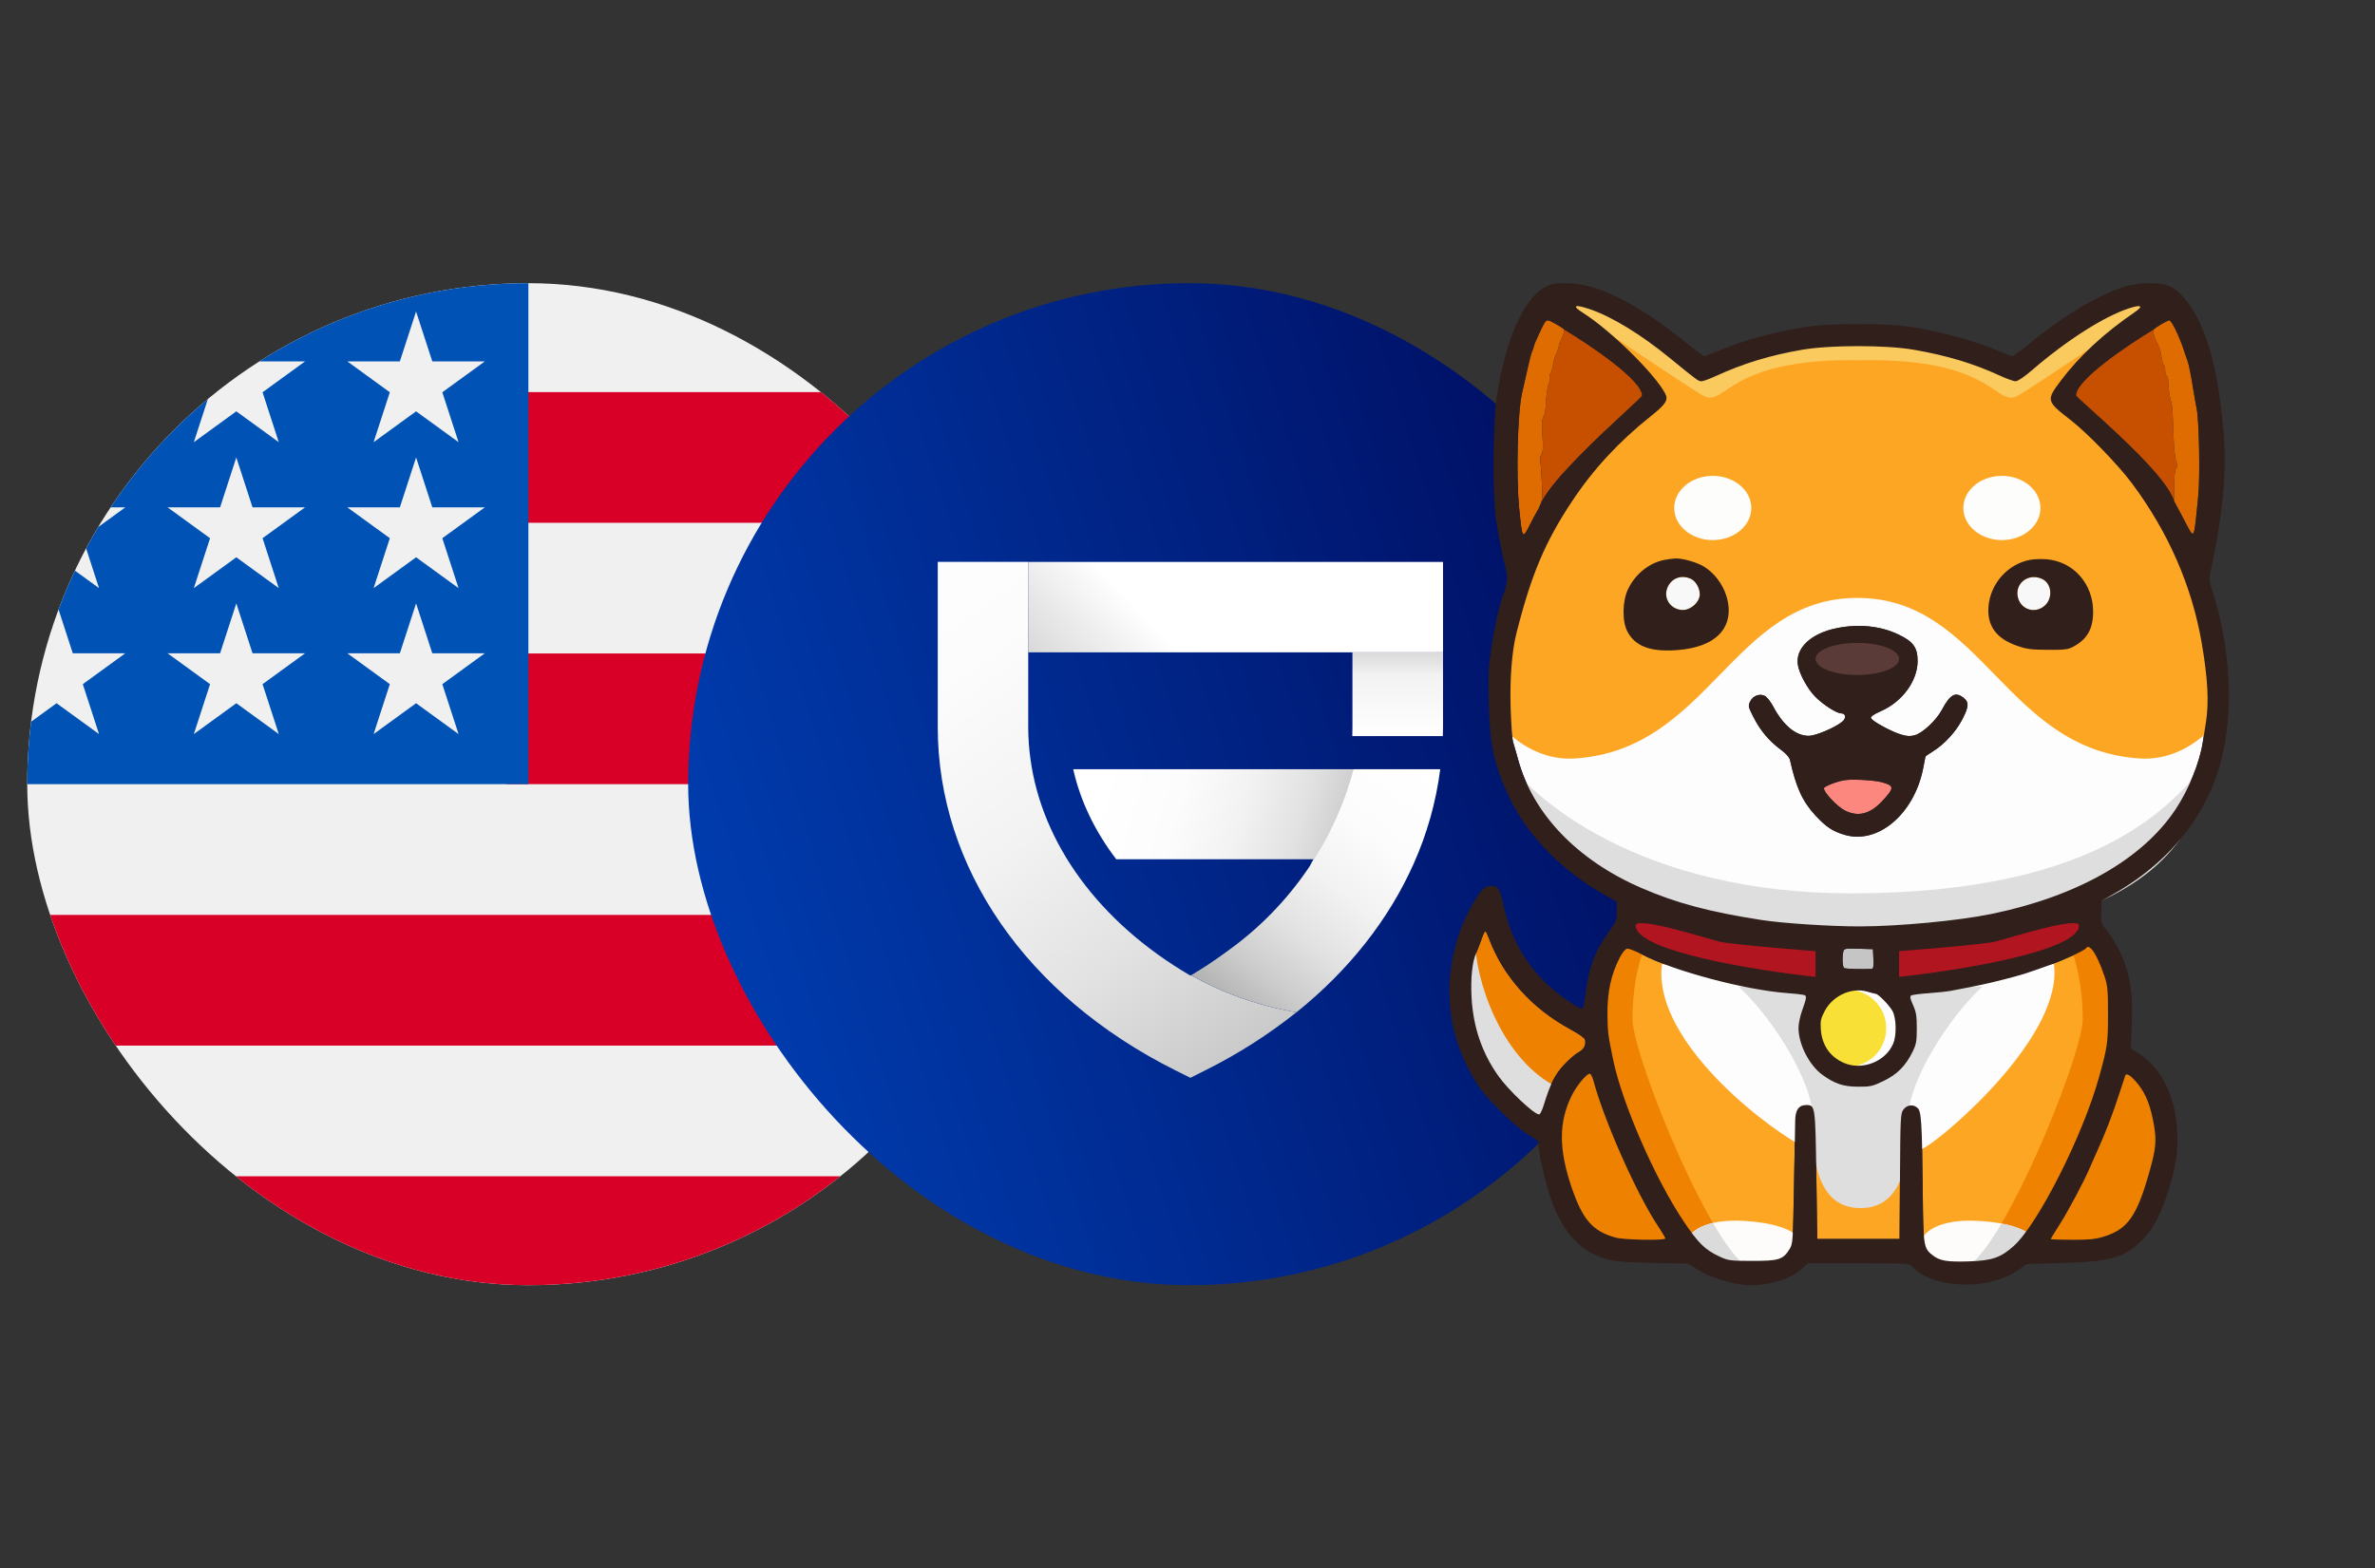 <svg width="327" height="216" viewBox="0 0 327 216" fill="none" xmlns="http://www.w3.org/2000/svg">
<rect x="0" y="0" width="327" height="216" fill="#333333" stroke="none"/>
<g clip-path="url(#clip0_249_27408)">
<path d="M72.75 177C110.858 177 141.75 146.108 141.75 108C141.75 69.892 110.858 39 72.75 39C34.642 39 3.75 69.892 3.75 108C3.75 146.108 34.642 177 72.75 177Z" fill="#F0F0F0"/>
<path d="M69.754 108H141.754C141.754 101.772 140.924 95.739 139.377 90H69.754V108Z" fill="#D80027"/>
<path d="M69.754 72H131.626C127.403 65.108 122.002 59.015 115.705 54H69.754V72Z" fill="#D80027"/>
<path d="M72.752 177C88.991 177 103.917 171.387 115.704 162H29.801C41.587 171.387 56.513 177 72.752 177Z" fill="#D80027"/>
<path d="M13.879 144H131.625C135.016 138.467 137.645 132.419 139.375 126H6.129C7.858 132.419 10.488 138.467 13.879 144Z" fill="#D80027"/>
<path d="M35.712 49.775H42L36.151 54.025L38.385 60.9L32.537 56.651L26.688 60.9L28.618 54.96C23.468 59.25 18.955 64.276 15.235 69.875H17.25L13.527 72.58C12.947 73.548 12.391 74.531 11.857 75.528L13.635 81L10.319 78.59C9.494 80.337 8.74 82.123 8.062 83.947L10.021 89.975H17.25L11.401 94.225L13.635 101.1L7.787 96.851L4.283 99.396C3.933 102.215 3.75 105.086 3.75 108H72.75C72.75 69.893 72.75 65.4 72.75 39C59.119 39 46.413 42.954 35.712 49.775ZM38.385 101.1L32.537 96.851L26.688 101.1L28.922 94.225L23.073 89.975H30.303L32.537 83.1L34.771 89.975H42L36.151 94.225L38.385 101.1ZM36.151 74.124L38.385 81L32.537 76.751L26.688 81L28.922 74.124L23.073 69.875H30.303L32.537 63L34.771 69.875H42L36.151 74.124ZM63.135 101.1L57.287 96.851L51.438 101.1L53.672 94.225L47.824 89.975H55.053L57.287 83.1L59.521 89.975H66.75L60.901 94.225L63.135 101.1ZM60.901 74.124L63.135 81L57.287 76.751L51.438 81L53.672 74.124L47.824 69.875H55.053L57.287 63L59.521 69.875H66.75L60.901 74.124ZM60.901 54.025L63.135 60.9L57.287 56.651L51.438 60.9L53.672 54.025L47.824 49.775H55.053L57.287 42.9L59.521 49.775H66.75L60.901 54.025Z" fill="#0052B4"/>
</g>
<g clip-path="url(#clip1_249_27408)">
<path d="M163.75 177C201.858 177 232.75 146.108 232.75 108C232.75 69.892 201.858 39 163.75 39C125.642 39 94.75 69.892 94.75 108C94.75 146.108 125.642 177 163.75 177Z" fill="url(#paint0_linear_249_27408)"/>
<path d="M186.372 105.941C190.725 111.75 177.979 122.979 180.843 118.341H153.693C150.756 114.5 148.736 110.3 147.766 105.941H186.372Z" fill="url(#paint1_linear_249_27408)"/>
<path d="M178.503 139.412C174.644 142.488 170.473 145.15 166.058 147.353L163.898 148.44L161.726 147.357C141.299 137.106 129.113 119.451 129.113 100.102V77.385H141.571V100.102C141.569 101.551 141.667 102.999 141.864 104.434C143.433 116.189 151.367 127.033 163.852 134.334C163.863 134.346 163.877 134.355 163.891 134.362C163.904 134.355 163.911 134.348 163.925 134.342L163.977 134.308C168.49 136.832 173.403 138.558 178.503 139.412Z" fill="url(#paint2_linear_249_27408)"/>
<path d="M198.299 105.941C197.722 110.432 196.491 114.813 194.644 118.946C191.229 126.621 185.74 133.605 178.51 139.415C173.414 138.561 168.502 136.834 163.992 134.311C165.621 133.351 167.201 132.308 168.725 131.188C168.877 131.09 169.023 130.983 169.163 130.869C177.602 124.792 183.682 115.986 186.373 105.941H198.299Z" fill="url(#paint3_linear_249_27408)"/>
<path d="M198.682 77.389H141.57V89.841H198.682V77.389Z" fill="url(#paint4_linear_249_27408)"/>
<path d="M198.683 89.842V100.102C198.683 100.526 198.67 100.952 198.657 101.377H186.191C186.204 100.951 186.21 100.526 186.21 100.102V89.842H198.683Z" fill="url(#paint5_linear_249_27408)"/>
</g>
<g clip-path="url(#clip2_249_27408)">
<path d="M215.367 45.383C215.307 45.286 214.81 44.957 214.262 44.651C213.123 44.014 213.021 43.995 212.727 44.364C212.445 44.718 211.163 47.518 211.163 47.78C211.163 47.892 211.073 48.152 210.963 48.358C210.853 48.564 210.553 49.704 210.297 50.89C210.04 52.077 209.741 53.388 209.633 53.803C208.938 56.458 208.696 65.503 209.191 70.309C209.595 74.233 209.629 74.283 210.607 72.351C211.056 71.465 211.631 70.4 211.886 69.985C211.962 69.732 212.079 69.456 212.232 69.161C212.318 68.755 212.332 68.219 212.316 67.288C212.298 66.22 212.216 64.785 212.134 64.098C212.031 63.23 212.066 62.753 212.252 62.529C212.447 62.294 212.479 61.635 212.371 60.059C212.262 58.487 212.296 57.779 212.496 57.421C212.647 57.152 212.79 56.495 212.815 55.961C212.884 54.46 213.064 53.18 213.248 52.885C213.34 52.737 213.386 52.393 213.351 52.12C213.316 51.846 213.378 51.506 213.49 51.364C213.602 51.222 213.759 50.674 213.84 50.146C213.921 49.618 214.066 49.084 214.163 48.959C214.26 48.835 214.418 48.441 214.514 48.085C214.61 47.73 214.702 47.39 214.718 47.33C214.735 47.271 214.913 46.848 215.112 46.39C215.312 45.933 215.426 45.479 215.367 45.383Z" fill="#DF6C00"/>
<path d="M300.607 47.998C300.398 47.356 299.934 46.215 299.574 45.463C299.215 44.711 298.812 44.104 298.679 44.115C298.39 44.14 296.899 45.007 296.556 45.35C296.327 45.579 296.602 46.522 297.277 47.822C297.386 48.032 297.535 48.641 297.608 49.176C297.681 49.711 297.824 50.2 297.927 50.263C298.029 50.326 298.113 50.657 298.113 50.999C298.113 51.341 298.205 51.679 298.319 51.749C298.433 51.819 298.527 52.14 298.529 52.463C298.533 53.302 298.762 54.935 298.929 55.315C299.085 55.67 299.144 56.526 299.273 60.338C299.322 61.736 299.48 63.168 299.626 63.521C299.836 64.028 299.836 64.228 299.625 64.482C299.456 64.685 299.355 65.574 299.347 66.909L299.334 69.015L300.651 71.483C300.786 71.737 300.908 71.971 301.019 72.183C301.461 73.031 301.719 73.526 301.9 73.499C302.154 73.462 302.258 72.405 302.509 69.871C302.554 69.418 302.603 68.918 302.659 68.368C302.927 65.715 302.792 57.999 302.447 56.285C302.327 55.692 302.129 54.576 302.007 53.804C301.658 51.6 301.349 50.066 301.159 49.597C301.063 49.36 300.814 48.64 300.607 47.998Z" fill="#DF6C00"/>
<path d="M215.368 45.383C215.428 45.479 215.313 45.933 215.113 46.39C214.914 46.848 214.737 47.271 214.72 47.33C214.703 47.39 214.611 47.729 214.515 48.085C214.419 48.441 214.262 48.834 214.165 48.959C214.068 49.084 213.922 49.618 213.841 50.146C213.76 50.674 213.603 51.222 213.491 51.364C213.379 51.506 213.317 51.846 213.352 52.12C213.387 52.393 213.341 52.737 213.25 52.885C213.066 53.18 212.885 54.46 212.816 55.961C212.791 56.495 212.648 57.152 212.498 57.421C212.297 57.779 212.264 58.487 212.372 60.059C212.48 61.635 212.449 62.294 212.253 62.529C212.068 62.752 212.032 63.23 212.135 64.098C212.217 64.785 212.299 66.22 212.317 67.288C212.333 68.219 212.319 68.755 212.233 69.161C213.967 65.808 220.305 59.944 223.777 56.731C225.162 55.45 226.09 54.591 226.09 54.48C226.09 52.351 218.985 47.559 215.368 45.383Z" fill="#C64F00"/>
<path d="M299.336 69.015L299.35 66.908C299.357 65.573 299.459 64.684 299.628 64.481C299.838 64.228 299.838 64.028 299.628 63.52C299.482 63.168 299.324 61.736 299.276 60.338C299.147 56.526 299.088 55.67 298.931 55.314C298.765 54.934 298.535 53.302 298.531 52.462C298.53 52.14 298.435 51.819 298.321 51.749C298.208 51.678 298.115 51.341 298.115 50.999C298.115 50.657 298.032 50.326 297.93 50.263C297.827 50.2 297.684 49.71 297.611 49.176C297.538 48.641 297.388 48.032 297.279 47.821C296.605 46.522 296.329 45.578 296.559 45.35C292.941 47.525 285.836 52.318 285.836 54.447C285.836 54.557 286.708 55.344 288.011 56.52C291.584 59.742 298.395 65.887 299.336 69.015Z" fill="#C64F00"/>
<path fill-rule="evenodd" clip-rule="evenodd" d="M218.98 42.614C221.965 43.635 225.94 46.071 229.883 49.293C233.652 52.373 233.836 52.509 234.257 52.509C234.482 52.509 235.324 52.207 236.128 51.838C239.997 50.062 243.567 48.967 248.055 48.18C251.924 47.501 259.675 47.499 263.543 48.175C268.038 48.96 271.692 50.056 275.216 51.676C276.212 52.134 277.247 52.509 277.516 52.509C277.813 52.509 278.711 51.9 279.795 50.965C284.551 46.862 289.68 43.59 293.12 42.465C294.837 41.903 295.177 42.136 293.904 43.004C289.697 45.868 286.285 49.036 283.707 52.468C281.706 55.132 281.735 55.247 285.074 57.837C287.373 59.622 291.612 63.994 293.523 66.552C298.548 73.28 301.816 80.776 303.154 88.648C303.98 93.501 304.149 96.736 303.72 99.466C303.602 100.221 303.401 101.494 303.275 102.295C302.839 105.057 301.323 108.779 299.543 111.459C294.964 118.352 286.006 123.441 274.161 125.878C269.668 126.803 261.413 127.582 256.034 127.588C252.078 127.593 245.468 127.162 242.553 126.708C235.289 125.579 230.806 124.382 225.947 122.274C217.158 118.459 211.065 112.102 209.019 104.615C208.76 103.665 208.451 102.597 208.332 102.241C208.213 101.885 208.059 99.749 207.989 97.495C207.865 93.507 208.158 89.696 208.777 87.246C210.827 79.132 212.717 74.647 216.459 69.014C219.395 64.596 222.878 60.832 227.286 57.319C229.366 55.66 229.734 55.081 229.269 54.201C227.817 51.453 221.723 45.469 217.951 43.086C216.329 42.061 216.771 41.858 218.98 42.614ZM224.137 81.173C225.113 79.091 227.038 77.531 229.142 77.114C229.635 77.017 230.334 76.926 230.695 76.913C231.675 76.878 233.706 77.463 234.633 78.048C237.551 79.89 238.885 83.933 237.407 86.455C236.325 88.3 233.999 89.354 230.557 89.556C227.129 89.758 225.108 88.956 224.062 86.979C223.322 85.581 223.358 82.836 224.137 81.173ZM273.78 83.524C274.037 80.359 276.464 77.65 279.538 77.097C280.082 76.999 281.106 76.968 281.814 77.028C285.476 77.339 288.186 80.406 288.186 84.24C288.186 86.592 287.382 88.024 285.489 89.046C284.73 89.455 284.301 89.509 281.929 89.495C279.592 89.48 279.018 89.402 277.633 88.911C274.825 87.916 273.567 86.156 273.78 83.524ZM247.553 91.64C247.124 89.313 249.31 87.222 252.925 86.504C255.956 85.902 258.916 86.209 261.374 87.379C263.426 88.355 264.02 89.179 264.02 91.043C264.02 93.778 261.901 96.665 258.95 97.951C258.038 98.348 257.557 98.677 257.596 98.878C257.671 99.269 260.328 100.734 261.737 101.162C262.541 101.406 262.993 101.431 263.613 101.264C264.702 100.971 266.586 99.217 267.351 97.783C268.505 95.621 269.226 95.219 270.357 96.108C271.126 96.713 271.081 97.35 270.146 99.131C269.263 100.81 267.684 102.522 266.143 103.47C265.569 103.823 265.1 104.157 265.1 104.211C265.1 104.265 264.948 105.045 264.762 105.944C263.477 112.165 258.546 116.306 253.998 114.983C252.341 114.502 251.422 113.893 249.951 112.304C248.178 110.389 247.284 108.438 246.453 104.673C246.369 104.295 245.912 103.782 245.174 103.236C243.585 102.062 242.398 100.652 241.454 98.819C240.701 97.356 240.67 97.223 240.955 96.628C241.331 95.845 242.218 95.488 242.955 95.824C243.254 95.96 243.779 96.619 244.162 97.337C245.542 99.927 247.261 101.342 249.027 101.342C249.985 101.342 252.638 100.223 253.646 99.393C254.228 98.915 254.148 98.251 253.509 98.248C252.867 98.244 251.029 97.066 249.931 95.955C248.888 94.9 247.784 92.896 247.553 91.64Z" fill="#FDFDFD"/>
<path d="M216.8 104.461C211.138 104.815 207.069 100.775 205.742 98.711V89.865L207.511 82.346L210.165 75.711L214.146 69.076L218.569 62.884L225.646 56.692L226.973 54.922L221.665 48.288L215.915 43.865L214.146 41.211H218.569L223.434 42.98L227.858 45.634L231.396 49.172L234.05 50.942L239.8 49.172L245.108 47.403L249.531 46.519H255.723H261.915L266.338 47.403L271.646 49.172L277.396 50.942L280.05 49.172L283.588 45.634L288.011 42.98L292.877 41.211H297.3L295.531 43.865L289.78 48.288L284.473 54.922L285.8 56.692L292.877 62.884L297.3 69.076L301.281 75.711L303.934 82.346L305.703 89.865V98.711C304.377 100.775 300.308 104.815 294.646 104.461C276.069 103.3 272.973 82.346 255.723 82.346C238.473 82.346 235.377 103.3 216.8 104.461Z" fill="#FDA624"/>
<path d="M219.013 41.211H214.59C220.192 45.044 232.017 53.065 234.494 54.48C237.59 56.249 237.59 49.24 256.167 49.615C274.743 49.24 274.743 56.249 277.84 54.48C280.317 53.065 292.141 45.044 297.744 41.211H293.32L288.455 42.98L284.032 45.634L280.494 49.172L277.84 50.942L272.09 49.172L266.782 47.403L262.359 46.519H256.167H249.974L245.551 47.403L240.244 49.172L234.494 50.942L231.84 49.172L228.301 45.634L223.878 42.98L219.013 41.211Z" fill="#FBCA5F"/>
<path d="M254.841 123.038C226.177 123.038 210.757 110.211 206.629 103.576C207.956 112.127 219.454 129.672 254.841 129.672C299.956 129.672 302.905 112.422 304.821 103.576C300.103 109.916 290.225 123.038 254.841 123.038Z" fill="#DEDEDE"/>
<path d="M259.055 107.72C260.84 108.204 260.857 108.487 259.211 110.273C257.5 112.129 255.824 112.559 253.983 111.611C252.897 111.052 250.992 108.991 251.137 108.53C251.18 108.394 251.84 108.067 252.604 107.805C253.735 107.418 254.374 107.341 256.043 107.394C257.17 107.429 258.526 107.576 259.055 107.72Z" fill="#FB877E"/>
<path d="M232.803 79.714C233.476 80.021 234.036 80.991 234.036 81.854C234.036 82.901 232.84 84.01 231.713 84.01C230.056 84.01 228.956 82.421 229.579 80.929C230.124 79.623 231.482 79.112 232.803 79.714Z" fill="#F8F8F8"/>
<path d="M281.147 79.72C282.521 80.346 282.704 82.425 281.477 83.458C280.18 84.549 278.298 83.976 277.85 82.353C277.309 80.395 279.242 78.852 281.147 79.72Z" fill="#F8F8F8"/>
<path d="M235.819 74.385C238.751 74.385 241.127 72.405 241.127 69.962C241.127 67.519 238.751 65.539 235.819 65.539C232.888 65.539 230.512 67.519 230.512 69.962C230.512 72.405 232.888 74.385 235.819 74.385Z" fill="#FDFDFC"/>
<path d="M275.628 74.385C278.559 74.385 280.936 72.405 280.936 69.962C280.936 67.519 278.559 65.539 275.628 65.539C272.697 65.539 270.32 67.519 270.32 69.962C270.32 72.405 272.697 74.385 275.628 74.385Z" fill="#FDFDFC"/>
<path d="M205.017 129.266C206.982 134.503 210.915 138.886 216.232 141.762C217.401 142.394 218.202 142.966 218.247 143.202C218.393 143.957 218.08 144.534 217.299 144.955C216.866 145.188 215.961 145.979 215.289 146.712C214.062 148.052 213.433 149.314 212.535 152.244C212.326 152.926 212.048 153.485 211.917 153.485C211.224 153.485 207.722 150.184 206.31 148.198C204.041 145.008 202.822 141.422 202.608 137.302C202.471 134.68 202.713 132.418 203.258 131.22C203.437 130.827 203.758 129.996 203.972 129.373C204.186 128.75 204.423 128.24 204.497 128.24C204.572 128.24 204.806 128.701 205.017 129.266Z" fill="#EF8100"/>
<path d="M215.032 150.019C207.601 146.835 203.532 136.75 203.09 130.115L201.763 133.211L201.32 138.519L202.205 143.385L205.743 150.019L213.263 155.769C214.589 155.769 215.474 150.209 215.032 150.019Z" fill="#DEDEDE"/>
<path d="M257.938 132.07C257.985 133.058 257.927 133.423 257.722 133.435C256.462 133.512 254.099 133.444 253.907 133.326C253.672 133.18 253.612 131.722 253.812 130.983C253.904 130.643 254.147 130.604 255.895 130.659L257.874 130.721L257.938 132.07Z" fill="#C4C5C4"/>
<path d="M288.021 130.775C288.518 131.342 289.176 132.731 289.736 134.404C290.184 135.741 290.236 136.298 290.236 139.675C290.236 143.627 290.16 144.168 289.016 148.305C286.784 156.375 280.582 168.645 277.227 171.628C275.435 173.221 274.262 173.619 271.05 173.722C268.081 173.816 267.064 173.644 266.097 172.883C264.853 171.905 264.812 171.65 264.735 164.487C264.626 154.362 264.542 153.024 263.981 152.556C263.37 152.045 262.544 152.165 262.048 152.837C261.678 153.337 261.646 154.001 261.595 162.006L261.541 170.637H255.873H250.206L250.081 161.898C249.944 152.295 249.929 152.189 248.698 152.189C247.673 152.189 247.197 152.845 247.169 154.293C247.156 154.975 247.081 159.077 247.002 163.409C246.863 170.997 246.841 171.311 246.388 172.041C245.497 173.473 244.91 173.658 241.259 173.653C238.187 173.648 237.958 173.618 236.745 173.054C234.755 172.13 233.816 171.207 231.797 168.189C227.846 162.283 223.342 151.948 222.098 145.932C221.404 142.578 221.343 142.098 221.318 139.783C221.284 136.67 221.81 134.207 222.999 131.908C223.376 131.178 223.774 130.697 224.03 130.658C224.259 130.624 225.173 130.975 226.06 131.44C230.405 133.715 240.207 136.333 246.006 136.767C246.955 136.838 247.961 136.943 248.241 137.001C248.815 137.119 248.807 137.232 248.071 139.331C247.825 140.032 247.624 141.036 247.624 141.563C247.624 143.826 249.109 146.731 250.936 148.043C252.654 149.276 253.789 149.652 255.834 149.663C257.524 149.671 257.815 149.606 259.32 148.882C261.192 147.982 262.378 146.794 263.317 144.88C263.841 143.813 263.912 143.419 263.911 141.617C263.91 139.919 263.821 139.369 263.391 138.415C262.997 137.537 262.937 137.223 263.141 137.097C263.289 137.006 264.348 136.868 265.495 136.79C266.643 136.713 268.067 136.558 268.661 136.446C272.192 135.782 273.666 135.466 275.889 134.894C278.506 134.221 278.825 134.121 282.254 132.892C284.364 132.135 287.049 130.881 287.249 130.559C287.41 130.299 287.665 130.37 288.021 130.775Z" fill="#FDA624"/>
<path d="M224.762 140.288C224.762 136.042 225.646 132.622 226.089 131.442L223.877 129.23L221.666 130.115L220.339 132.769L219.012 135.866V140.288L219.454 146.48L220.339 150.019L222.108 153.558L223.877 158.423L227.858 165.942L231.396 171.692L234.935 174.788L240.242 175.673C242.307 175.378 245.462 174.788 241.569 174.788C236.704 174.788 224.762 145.596 224.762 140.288Z" fill="#EF8200"/>
<path d="M286.762 140.288C286.762 136.042 285.877 132.622 285.435 131.442L287.646 129.23L289.858 130.115L291.185 132.769L292.512 135.866V140.288L292.07 146.48L291.185 150.019L289.416 153.558L287.646 158.423L283.666 165.942L280.128 171.692L276.589 174.788L271.204 175.673C269.14 175.378 265.985 174.788 269.878 174.788C274.743 174.788 286.762 145.596 286.762 140.288Z" fill="#EF8200"/>
<path d="M240.239 168.155C234.577 167.801 232.572 169.777 232.277 170.809L234.047 173.463L237.585 174.79L241.124 175.232H243.335L245.547 174.347L247.758 173.02V170.809C247.611 170.071 245.9 168.508 240.239 168.155Z" fill="#FDFCFB"/>
<path fill-rule="evenodd" clip-rule="evenodd" d="M241.566 174.789C240.118 174.789 238.042 172.202 235.841 168.428C233.463 168.975 232.477 170.109 232.278 170.808L231.898 172.135L234.931 174.789L240.239 175.673C242.303 175.379 245.458 174.789 241.566 174.789Z" fill="#DBDBDB"/>
<path d="M272.528 168.155C266.866 167.801 264.861 169.777 264.566 170.809L265.893 173.463L269.874 174.79L273.412 175.232H275.624L277.835 174.347L280.047 173.02V170.809C279.9 170.071 278.189 168.508 272.528 168.155Z" fill="#FDFCFB"/>
<path fill-rule="evenodd" clip-rule="evenodd" d="M269.878 174.788C271.315 174.788 273.377 172.24 275.569 168.512C278.836 169.12 279.934 170.223 280.05 170.807L280.128 171.692L276.589 174.788L271.204 175.673C269.14 175.378 265.985 174.788 269.878 174.788Z" fill="#DBDBDB"/>
<path d="M248.293 157.981C241.217 154 227.505 142.5 228.832 132.77L232.813 133.212L235.909 134.096L239.447 134.981L245.64 135.866H255.812H265.986L272.178 134.981L275.717 134.096L278.813 133.212L282.794 132.77C284.12 142.5 268.197 156.174 265.101 157.981C263.332 159.013 256.598 162.652 248.293 157.981Z" fill="#FDFDFD"/>
<path d="M249.529 153.558C249.529 149.134 244.221 140.288 239.355 135.865H256.163H272.971C268.105 140.288 262.798 149.134 262.798 153.558C262.798 157.98 262.798 166.384 256.163 166.384C249.529 166.384 249.529 157.98 249.529 153.558Z" fill="#DEDEDE"/>
<path d="M258.252 136.868C258.61 136.873 260.199 138.511 260.588 139.274C261.107 140.291 261.148 142.58 260.669 143.728C259.628 146.221 256.368 147.489 253.858 146.377C251.934 145.526 250.838 143.913 250.695 141.725C250.622 140.619 250.701 140.258 251.232 139.247C252.354 137.112 254.957 135.931 257.121 136.577C257.655 136.736 258.164 136.867 258.252 136.868Z" fill="#FDFDFD"/>
<path d="M254.398 146.924C257.329 146.924 259.705 144.548 259.705 141.616C259.705 138.685 257.329 136.309 254.398 136.309C251.466 136.309 249.09 138.685 249.09 141.616C249.09 144.548 251.466 146.924 254.398 146.924Z" fill="#F8E036"/>
<path fill-rule="evenodd" clip-rule="evenodd" d="M213.803 39.113C210.307 40.013 207.5 45.665 206.056 54.711C205.565 57.787 205.495 68.315 205.946 71.388C206.259 73.523 206.946 77.02 207.281 78.189C207.603 79.313 207.541 80.425 207.091 81.575C206.476 83.143 205.814 86.043 205.316 89.343C204.935 91.871 204.884 92.98 204.975 96.74C205.116 102.551 205.684 105.223 207.706 109.597C210.216 115.023 215.085 120.014 221.142 123.371L222.598 124.178V125.513C222.598 126.769 222.536 126.933 221.546 128.291C219.601 130.958 218.705 133.329 218.311 136.843C218.201 137.832 218.018 138.733 217.905 138.846C217.572 139.179 213.987 136.634 212.362 134.911C209.52 131.897 207.813 128.582 206.948 124.393C206.761 123.487 206.453 122.574 206.263 122.364C205.787 121.839 204.821 121.888 204.177 122.469C203.327 123.237 201.574 126.531 200.851 128.72C198.452 135.976 199.385 143.178 203.551 149.573C204.679 151.303 208.409 154.981 210.221 156.149L211.759 157.14L211.907 158.387C212.082 159.871 212.902 163.244 213.554 165.163C214.73 168.624 216.79 171.385 219.05 172.53C221.307 173.674 222.158 173.814 227.453 173.923L232.415 174.025L233.758 174.866C235.032 175.664 236.54 176.227 238.837 176.763C241.749 177.442 245.876 176.611 247.815 174.956L248.956 173.982H255.918C262.733 173.982 262.887 173.991 263.29 174.438C264.269 175.527 265.535 176.158 267.628 176.602C271.4 177.402 275.649 176.635 278.19 174.696L278.986 174.09L283.965 173.943C290.623 173.747 292.432 173.24 294.839 170.893C296.313 169.456 297.336 167.622 298.335 164.622C299.573 160.905 299.92 158.79 299.773 155.858C299.527 150.977 297.617 147.104 294.454 145.075L293.376 144.384L293.513 141.079C293.657 137.576 293.445 135.472 292.717 133.193C292.15 131.418 291.073 129.36 290.099 128.191C289.263 127.186 289.25 127.145 289.313 125.617L289.376 124.065L291.178 123.03C299.261 118.388 304.479 111.492 306.174 103.213C307.523 96.618 306.92 88.414 304.559 81.245C304.313 80.495 304.158 79.67 304.215 79.411C305.606 73.175 306.314 67.743 306.312 63.316C306.311 58.412 305.292 51.298 304.038 47.439C302.748 43.467 300.846 40.534 298.894 39.506C297.599 38.825 294.488 38.833 292.396 39.523C288.708 40.74 283.961 43.587 279.584 47.205C278.352 48.223 277.223 49.057 277.076 49.057C276.928 49.057 276.237 48.802 275.54 48.491C272.401 47.089 267.354 45.679 263.161 45.032C259.635 44.489 251.882 44.489 248.597 45.032C243.988 45.795 240.52 46.74 236.862 48.228C235.742 48.684 234.742 49.057 234.641 49.057C234.54 49.057 233.463 48.253 232.249 47.27C225.764 42.019 220.366 39.239 216.234 39.022C215.284 38.972 214.191 39.013 213.803 39.113ZM218.984 42.614C221.968 43.636 225.943 46.071 229.887 49.294C233.655 52.374 233.84 52.509 234.261 52.509C234.486 52.509 235.328 52.207 236.132 51.838C240.001 50.062 243.57 48.967 248.058 48.18C251.928 47.502 259.679 47.499 263.546 48.175C268.042 48.961 271.695 50.056 275.22 51.677C276.215 52.135 277.25 52.509 277.519 52.509C277.816 52.509 278.714 51.9 279.798 50.965C284.555 46.862 289.683 43.59 293.124 42.465C294.84 41.903 295.18 42.137 293.907 43.004C289.701 45.869 286.289 49.037 283.711 52.468C281.71 55.133 281.739 55.247 285.077 57.838C287.377 59.622 291.615 63.994 293.527 66.553C298.552 73.281 301.819 80.777 303.158 88.649C303.984 93.502 304.153 96.736 303.724 99.466C303.606 100.221 303.405 101.495 303.278 102.296C302.842 105.057 301.326 108.78 299.546 111.46C294.967 118.352 286.009 123.442 274.165 125.879C269.671 126.803 261.416 127.582 256.038 127.588C252.082 127.593 245.471 127.162 242.556 126.709C235.293 125.58 230.81 124.383 225.95 122.274C217.162 118.46 211.068 112.103 209.023 104.615C208.764 103.666 208.454 102.598 208.336 102.242C208.217 101.886 208.062 99.75 207.992 97.495C207.869 93.507 208.162 89.696 208.78 87.246C210.83 79.132 212.72 74.647 216.463 69.015C219.398 64.596 222.882 60.833 227.289 57.319C229.37 55.66 229.738 55.082 229.272 54.201C227.82 51.453 221.727 45.469 217.955 43.086C216.333 42.061 216.775 41.858 218.984 42.614ZM214.263 44.651C214.81 44.957 215.307 45.287 215.367 45.383C218.984 47.559 226.089 52.351 226.089 54.481C226.089 54.592 225.16 55.451 223.776 56.732C220.304 59.944 213.965 65.808 212.232 69.162C212.166 69.473 212.057 69.708 211.886 69.986C211.631 70.401 211.056 71.466 210.607 72.352C209.629 74.283 209.595 74.234 209.191 70.309C208.696 65.503 208.938 56.459 209.633 53.804C209.742 53.388 210.04 52.078 210.297 50.891C210.554 49.704 210.854 48.565 210.963 48.359C211.073 48.153 211.163 47.892 211.163 47.78C211.163 47.518 212.445 44.718 212.727 44.364C213.021 43.995 213.123 44.014 214.263 44.651ZM299.576 45.462C299.935 46.215 300.4 47.355 300.608 47.997C300.817 48.639 301.065 49.359 301.161 49.596C301.351 50.065 301.66 51.599 302.009 53.804C302.131 54.575 302.328 55.691 302.448 56.285C302.793 57.998 302.929 65.714 302.66 68.367C302.604 68.917 302.555 69.417 302.511 69.87C302.26 72.405 302.156 73.461 301.903 73.498C301.721 73.525 301.463 73.031 301.021 72.182C300.91 71.97 300.788 71.736 300.653 71.483L299.336 69.015C298.394 65.887 291.583 59.742 288.01 56.519C286.707 55.344 285.835 54.557 285.835 54.447C285.835 52.317 292.94 47.525 296.557 45.349C296.9 45.006 298.392 44.139 298.68 44.115C298.813 44.103 299.217 44.71 299.576 45.462ZM229.145 77.115C227.042 77.531 225.116 79.092 224.141 81.173C223.361 82.836 223.326 85.581 224.065 86.979C225.111 88.957 227.133 89.759 230.561 89.557C234.002 89.355 236.329 88.301 237.411 86.455C238.889 83.933 237.555 79.891 234.636 78.048C233.709 77.463 231.679 76.878 230.698 76.914C230.337 76.927 229.639 77.017 229.145 77.115ZM279.542 77.097C276.467 77.651 274.04 80.359 273.784 83.524C273.57 86.156 274.828 87.916 277.636 88.911C279.022 89.403 279.596 89.481 281.933 89.495C284.304 89.51 284.733 89.456 285.492 89.046C287.386 88.024 288.19 86.593 288.19 84.241C288.19 80.407 285.479 77.339 281.817 77.028C281.109 76.968 280.086 76.999 279.542 77.097ZM232.801 79.713C233.475 80.02 234.034 80.991 234.034 81.853C234.034 82.9 232.839 84.01 231.711 84.01C230.054 84.01 228.954 82.42 229.577 80.928C230.123 79.623 231.48 79.111 232.801 79.713ZM281.147 79.72C282.52 80.346 282.703 82.425 281.477 83.458C280.18 84.549 278.298 83.976 277.85 82.353C277.309 80.395 279.242 78.852 281.147 79.72ZM252.928 86.505C249.314 87.223 247.127 89.313 247.556 91.641C247.788 92.897 248.892 94.9 249.934 95.955C251.032 97.067 252.871 98.245 253.513 98.248C254.152 98.251 254.231 98.915 253.65 99.394C252.641 100.224 249.989 101.343 249.03 101.343C247.265 101.343 245.546 99.927 244.165 97.337C243.783 96.619 243.257 95.96 242.959 95.825C242.222 95.489 241.334 95.845 240.959 96.628C240.674 97.223 240.704 97.357 241.457 98.82C242.401 100.653 243.588 102.062 245.178 103.237C245.916 103.782 246.373 104.295 246.456 104.674C247.288 108.439 248.182 110.389 249.954 112.304C251.426 113.893 252.345 114.502 254.001 114.983C258.549 116.306 263.481 112.166 264.765 105.944C264.951 105.045 265.103 104.265 265.103 104.211C265.103 104.157 265.573 103.824 266.147 103.471C267.687 102.523 269.267 100.81 270.149 99.131C271.085 97.35 271.129 96.713 270.36 96.108C269.23 95.219 268.509 95.621 267.354 97.784C266.589 99.217 264.706 100.971 263.617 101.264C262.996 101.431 262.545 101.407 261.74 101.162C260.332 100.735 257.675 99.269 257.599 98.878C257.56 98.678 258.041 98.349 258.954 97.951C261.905 96.665 264.024 93.779 264.024 91.043C264.024 89.18 263.429 88.356 261.378 87.379C258.92 86.209 255.96 85.903 252.928 86.505ZM259.054 107.721C260.839 108.205 260.856 108.488 259.209 110.274C257.498 112.13 255.822 112.56 253.981 111.612C252.895 111.053 250.99 108.992 251.135 108.531C251.178 108.395 251.838 108.068 252.602 107.806C253.733 107.418 254.372 107.342 256.041 107.395C257.169 107.43 258.524 107.577 259.054 107.721ZM205.016 129.266C206.98 134.504 210.914 138.886 216.231 141.762C217.4 142.394 218.201 142.966 218.246 143.202C218.391 143.957 218.079 144.534 217.298 144.955C216.864 145.188 215.96 145.98 215.288 146.712C214.061 148.052 213.432 149.314 212.534 152.244C212.324 152.927 212.046 153.485 211.916 153.485C211.222 153.485 207.721 150.184 206.309 148.199C204.04 145.008 202.821 141.422 202.607 137.303C202.47 134.68 202.711 132.418 203.256 131.221C203.435 130.828 203.757 129.997 203.971 129.373C204.185 128.75 204.421 128.24 204.496 128.24C204.571 128.24 204.805 128.702 205.016 129.266ZM288.023 130.776C288.521 131.343 289.178 132.732 289.739 134.405C290.186 135.742 290.239 136.299 290.239 139.676C290.239 143.627 290.162 144.169 289.018 148.306C286.787 156.376 280.584 168.646 277.229 171.629C275.437 173.222 274.264 173.62 271.052 173.723C268.084 173.817 267.066 173.645 266.099 172.884C264.855 171.906 264.814 171.651 264.737 164.488C264.629 154.362 264.545 153.025 263.984 152.557C263.372 152.046 262.546 152.166 262.05 152.838C261.68 153.338 261.647 154.002 261.598 162.007L261.543 170.638H255.875H250.208L250.083 161.899C249.946 152.296 249.931 152.19 248.7 152.19C247.676 152.19 247.199 152.846 247.171 154.293C247.158 154.976 247.083 159.078 247.004 163.41C246.866 170.998 246.844 171.312 246.39 172.042C245.499 173.474 244.913 173.659 241.262 173.654C238.189 173.649 237.961 173.619 236.747 173.055C234.757 172.131 233.818 171.208 231.799 168.19C227.848 162.284 223.344 151.95 222.1 145.933C221.406 142.579 221.345 142.098 221.32 139.784C221.286 136.671 221.812 134.208 223.001 131.909C223.378 131.179 223.776 130.698 224.032 130.659C224.262 130.624 225.175 130.976 226.063 131.441C230.407 133.716 240.21 136.333 246.008 136.767C246.958 136.839 247.963 136.944 248.243 137.002C248.818 137.12 248.81 137.233 248.073 139.332C247.828 140.033 247.627 141.037 247.627 141.564C247.627 143.827 249.111 146.732 250.938 148.044C252.656 149.277 253.791 149.653 255.836 149.664C257.526 149.672 257.818 149.607 259.323 148.882C261.195 147.983 262.38 146.795 263.319 144.881C263.843 143.814 263.915 143.42 263.913 141.617C263.912 139.92 263.822 139.37 263.394 138.416C262.999 137.538 262.94 137.224 263.143 137.098C263.291 137.007 264.35 136.869 265.498 136.791C266.645 136.714 268.07 136.559 268.663 136.447C272.194 135.784 273.669 135.467 275.891 134.895C278.508 134.222 278.828 134.122 282.256 132.892C284.366 132.136 287.052 130.882 287.251 130.56C287.413 130.3 287.667 130.371 288.023 130.776ZM257.939 132.071C257.986 133.058 257.929 133.424 257.723 133.436C256.463 133.513 254.101 133.445 253.909 133.326C253.674 133.181 253.614 131.723 253.814 130.984C253.906 130.643 254.148 130.605 255.896 130.66L257.875 130.722L257.939 132.071ZM258.252 136.869C258.609 136.874 260.198 138.511 260.587 139.275C261.106 140.292 261.148 142.581 260.668 143.728C259.627 146.221 256.367 147.489 253.857 146.378C251.934 145.526 250.837 143.914 250.694 141.726C250.622 140.62 250.7 140.259 251.231 139.248C252.353 137.112 254.956 135.932 257.12 136.577C257.654 136.736 258.164 136.868 258.252 136.869ZM219.375 148.792C220.859 154.326 225.317 164.391 228.228 168.781C228.811 169.659 229.287 170.461 229.287 170.562C229.287 170.862 223.687 170.771 222.491 170.452C219.318 169.605 217.915 168.011 216.386 163.517C214.61 158.298 214.609 154.534 216.382 150.923C217.056 149.55 218.433 147.875 218.889 147.875C219.021 147.875 219.24 148.288 219.375 148.792ZM294.433 149.393C295.481 150.72 296.112 152.36 296.56 154.925C296.927 157.027 296.828 158.184 296.036 161.036C294.259 167.439 293.018 169.251 289.694 170.301C288.557 170.66 287.715 170.745 285.325 170.745C283.696 170.745 282.364 170.7 282.364 170.645C282.364 170.59 282.88 169.74 283.511 168.757C284.741 166.843 286.915 162.762 287.741 160.82C288.018 160.167 288.53 159.013 288.876 158.255C289.853 156.119 290.907 153.374 291.749 150.78C292.171 149.479 292.561 148.288 292.615 148.135C292.772 147.693 293.472 148.177 294.433 149.393Z" fill="#301F1B"/>
<path d="M219.373 148.792C220.857 154.326 225.315 164.391 228.226 168.781C228.808 169.66 229.285 170.461 229.285 170.562C229.285 170.862 223.684 170.771 222.488 170.452C219.316 169.604 217.913 168.011 216.384 163.517C214.608 158.297 214.606 154.534 216.379 150.923C217.053 149.55 218.431 147.875 218.887 147.875C219.019 147.875 219.238 148.288 219.373 148.792Z" fill="#EF8100"/>
<path d="M294.431 149.394C295.481 150.72 296.111 152.361 296.559 154.925C296.926 157.028 296.827 158.184 296.035 161.037C294.258 167.44 293.018 169.251 289.692 170.301C288.555 170.66 287.714 170.746 285.323 170.746C283.695 170.746 282.363 170.701 282.363 170.646C282.363 170.59 282.879 169.74 283.511 168.758C284.74 166.843 286.915 162.762 287.74 160.821C288.018 160.168 288.528 159.014 288.876 158.255C289.852 156.12 290.907 153.375 291.748 150.78C292.17 149.48 292.56 148.289 292.614 148.136C292.771 147.693 293.471 148.178 294.431 149.394Z" fill="#EF8100"/>
<path d="M255.723 92.962C258.898 92.962 261.473 91.972 261.473 90.751C261.473 89.529 258.898 88.539 255.723 88.539C252.547 88.539 249.973 89.529 249.973 90.751C249.973 91.972 252.547 92.962 255.723 92.962Z" fill="#5B3B37"/>
<path d="M225.203 127.461C225.203 130.999 241.716 133.653 249.972 134.538V130.999C249.972 130.999 238.472 130.115 236.703 129.672C234.934 129.23 225.203 126.134 225.203 127.461Z" fill="#B1151F"/>
<path d="M286.242 127.461C286.242 130.999 269.729 133.653 261.473 134.538V130.999C261.473 130.999 272.973 130.115 274.742 129.672C276.511 129.23 286.242 126.134 286.242 127.461Z" fill="#B1151F"/>
</g>
<defs>
<linearGradient id="paint0_linear_249_27408" x1="232.75" y1="39" x2="67.618" y2="91.249" gradientUnits="userSpaceOnUse">
<stop stop-color="#000756"/>
<stop offset="1" stop-color="#0042B8"/>
</linearGradient>
<linearGradient id="paint1_linear_249_27408" x1="198.955" y1="119.936" x2="151.45" y2="107.133" gradientUnits="userSpaceOnUse">
<stop offset="0.14" stop-color="#ADADAD"/>
<stop offset="0.29" stop-color="#CBCBCB"/>
<stop offset="0.43" stop-color="#E2E2E2"/>
<stop offset="0.59" stop-color="#F2F2F2"/>
<stop offset="0.77" stop-color="#FCFCFC"/>
<stop offset="1" stop-color="white"/>
</linearGradient>
<linearGradient id="paint2_linear_249_27408" x1="181.415" y1="160.502" x2="114.265" y2="66.845" gradientUnits="userSpaceOnUse">
<stop stop-color="#ADADAD"/>
<stop offset="0.17" stop-color="#CBCBCB"/>
<stop offset="0.34" stop-color="#E2E2E2"/>
<stop offset="0.52" stop-color="#F2F2F2"/>
<stop offset="0.73" stop-color="#FCFCFC"/>
<stop offset="1" stop-color="white"/>
</linearGradient>
<linearGradient id="paint3_linear_249_27408" x1="164.766" y1="146.328" x2="196.66" y2="105.898" gradientUnits="userSpaceOnUse">
<stop offset="0.15" stop-color="#ADADAD"/>
<stop offset="0.29" stop-color="#CBCBCB"/>
<stop offset="0.44" stop-color="#E2E2E2"/>
<stop offset="0.6" stop-color="#F2F2F2"/>
<stop offset="0.77" stop-color="#FCFCFC"/>
<stop offset="1" stop-color="white"/>
</linearGradient>
<linearGradient id="paint4_linear_249_27408" x1="136.08" y1="115.959" x2="163.035" y2="90.354" gradientUnits="userSpaceOnUse">
<stop offset="0.14" stop-color="#ADADAD"/>
<stop offset="0.43" stop-color="#C9C9C9"/>
<stop offset="1" stop-color="white"/>
</linearGradient>
<linearGradient id="paint5_linear_249_27408" x1="192.437" y1="83.306" x2="192.437" y2="101.377" gradientUnits="userSpaceOnUse">
<stop offset="0.09" stop-color="#ADADAD"/>
<stop offset="0.24" stop-color="#CBCBCB"/>
<stop offset="0.425" stop-color="#E2E2E2"/>
<stop offset="0.537" stop-color="#F2F2F2"/>
<stop offset="1" stop-color="white"/>
</linearGradient>
<clipPath id="clip0_249_27408">
<rect x="3.75" y="39" width="138" height="138" rx="69" fill="white"/>
</clipPath>
<clipPath id="clip1_249_27408">
<rect x="94.75" y="39" width="138" height="138" rx="69" fill="white"/>
</clipPath>
<clipPath id="clip2_249_27408">
<rect width="138" height="138" fill="white" transform="translate(185.75 39)"/>
</clipPath>
</defs>
</svg>
